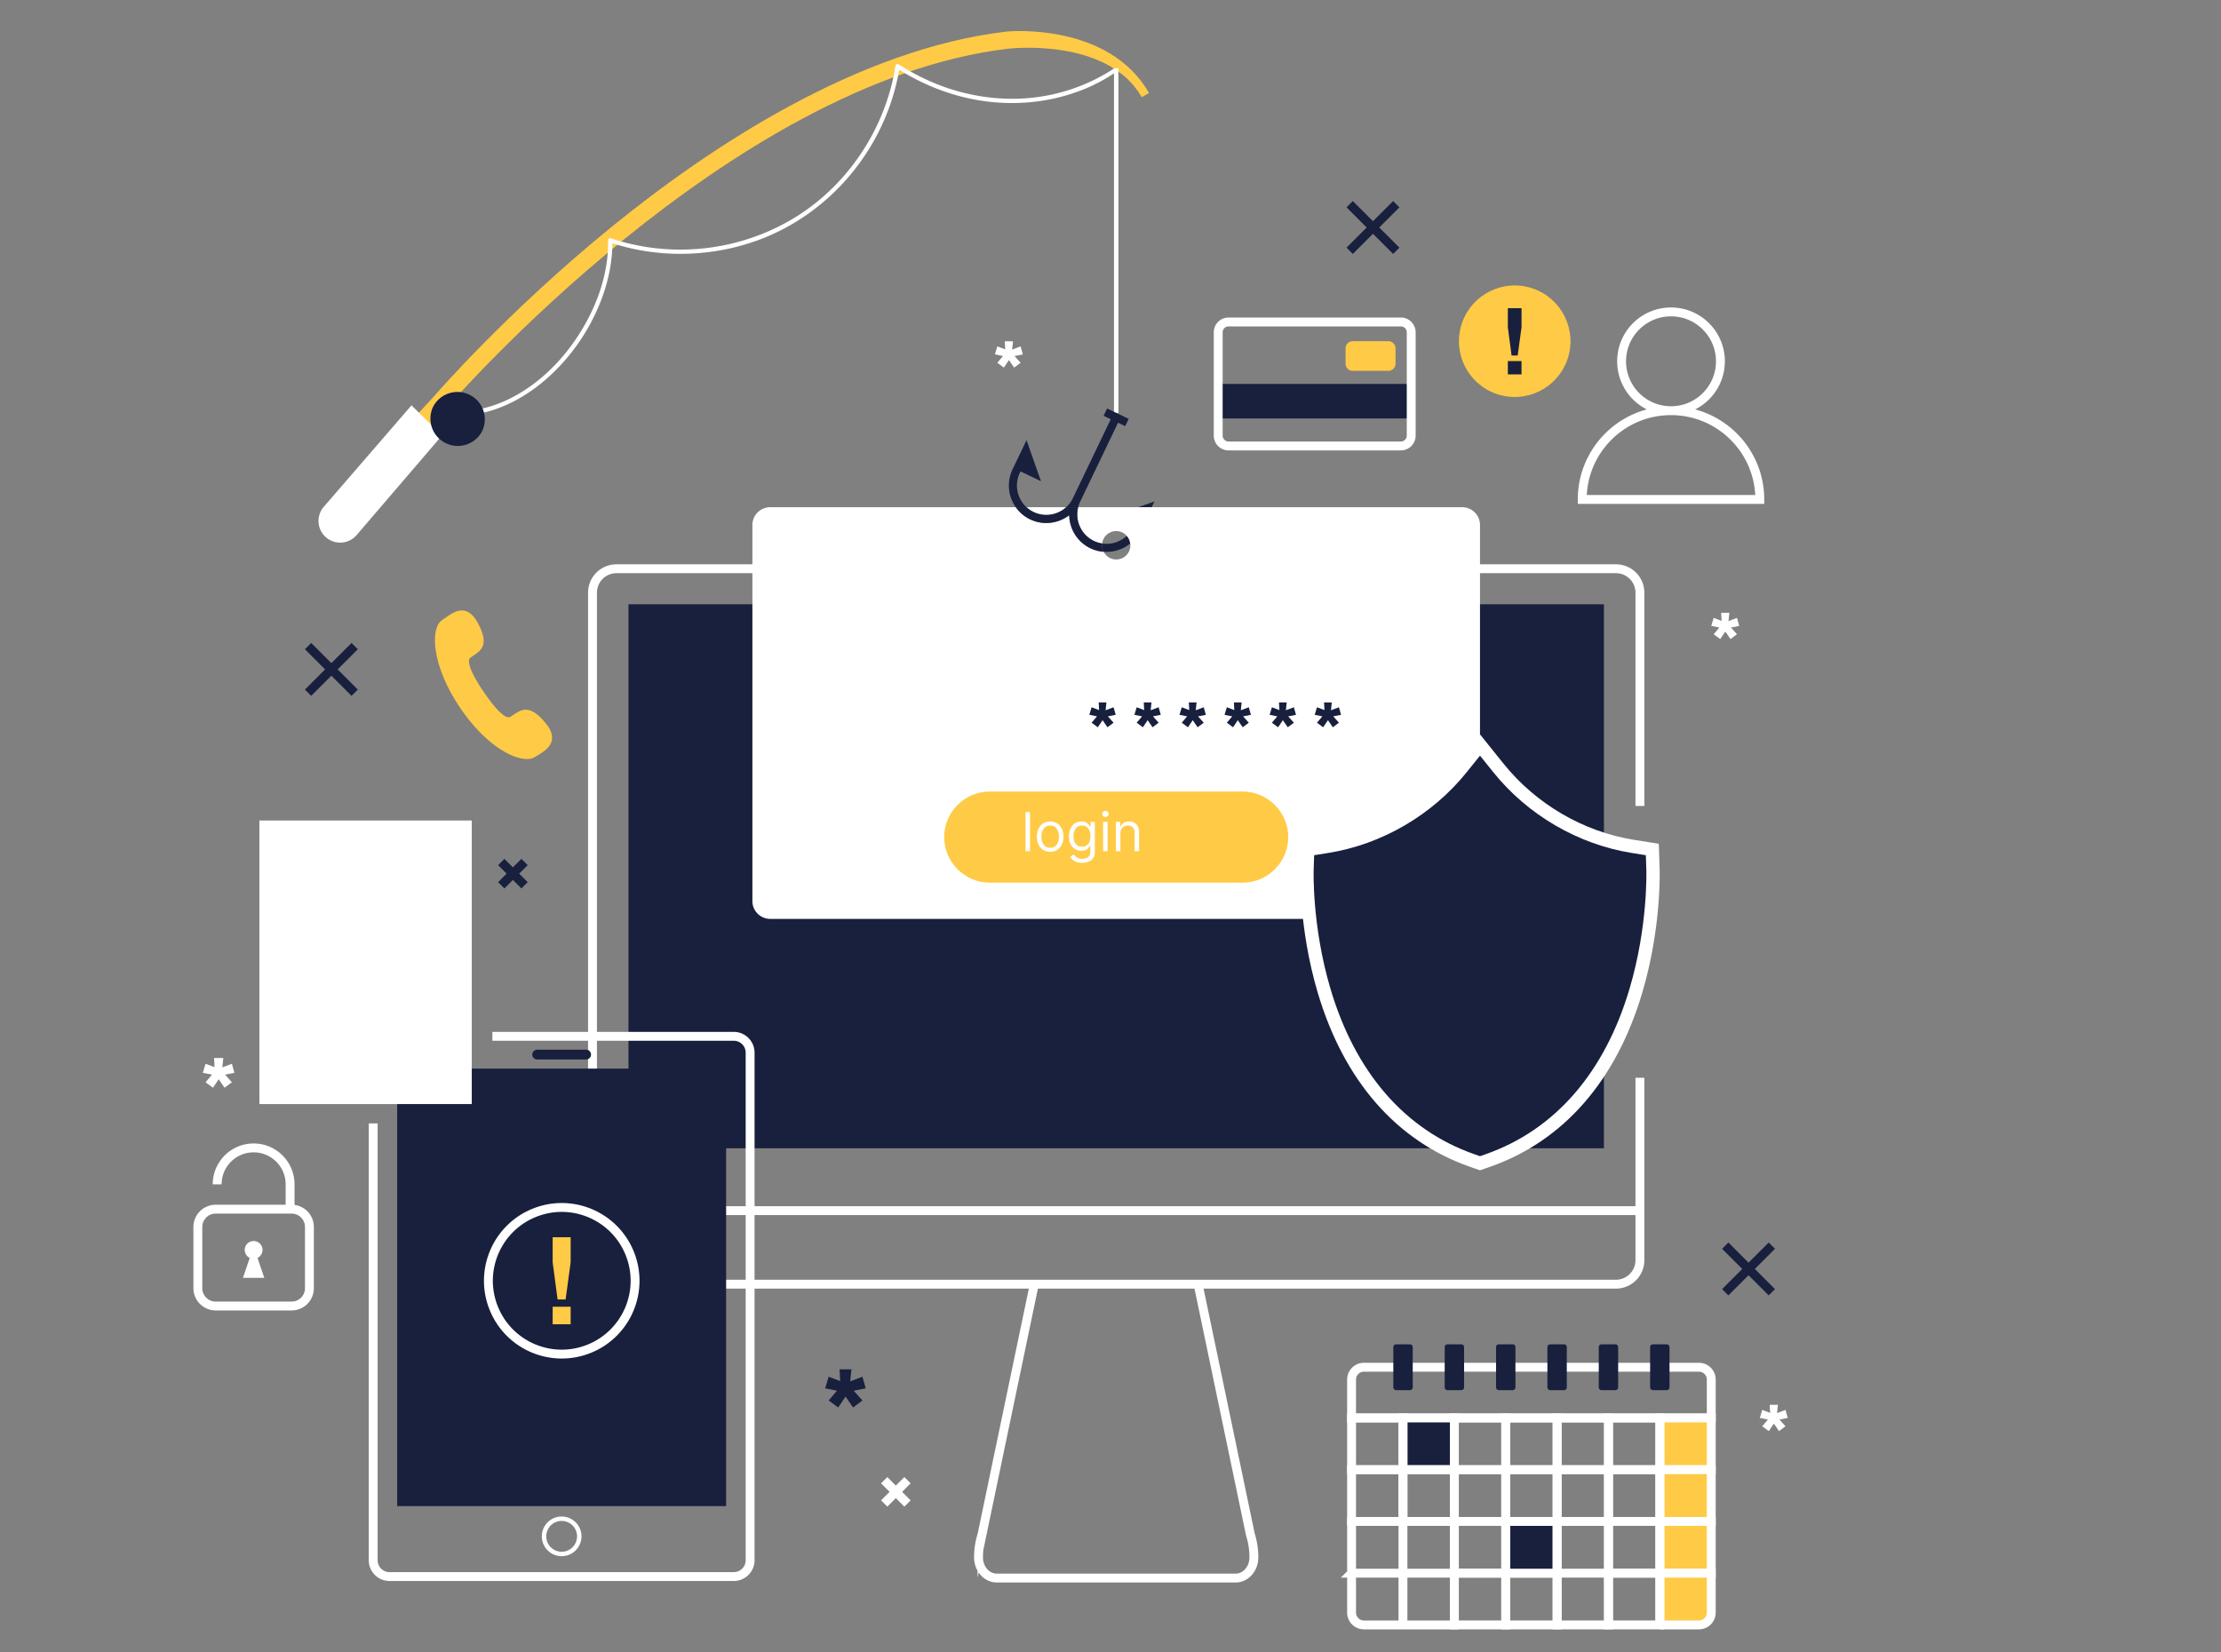 <svg width="500" height="372" fill="none" xmlns="http://www.w3.org/2000/svg"><rect width="100%" height="100%" fill="#808080" stroke="none"/><g clip-path="url(#clip0_1368_3533)"><path d="M50.557 244.94l-1.318-1.911-1.295 1.911-1.669-1.231 1.45-1.712-2.065-.418.615-2.042 2.021.769-.11-2.064h2.085l-.219 2.108 2.153-.813.571 2.042-2.108.418 1.537 1.712-1.648 1.231z" fill="#fff"/><path d="M369.184 242.694v41.076a5.4 5.4 0 01-5.4 5.4h-225a5.4 5.4 0 01-5.4-5.4v-150.3a5.4 5.4 0 015.4-5.4h225a5.4 5.4 0 015.4 5.4v48.024" stroke="#fff" stroke-width="2" stroke-miterlimit="10"/><path d="M361.084 136.075h-219.6V258.57h219.6V136.075z" fill="#18203E"/><path d="M232.847 289.17l-11.781 56.427a16.802 16.802 0 00-.777 5.068v.049c.008 2.584 1.875 4.629 4.067 4.629h53.854c2.192 0 4.059-2.045 4.067-4.629v-.049c0-1.73-.263-3.447-.777-5.068l-11.78-56.427m-136.336-16.555h235.8m7.001-180.135c6.142 0 11.121-4.98 11.121-11.121 0-6.143-4.98-11.122-11.122-11.122-6.142 0-11.122 4.98-11.122 11.122 0 6.142 4.979 11.122 11.122 11.122-11.038 0-19.987 8.949-19.987 19.988h39.975c0-11.039-8.949-19.987-19.987-19.988z" stroke="#fff" stroke-width="2" stroke-miterlimit="10"/><path d="M84.228 109.544l-2.848-2.63 16.372-17.722c.112-.133 16.189-18.786 39.928-38.098 21.987-17.886 55.259-40.035 88.911-43.983.997-.124 23.111-1.908 32.079 13.833l-1.641.935c-7.684-13.488-29.754-10.947-29.976-10.92-62.758 7.361-125.778 80.075-126.407 80.809l-16.418 17.776z" fill="#FFCA45"/><path d="M103.643 93.6c7.353-.167 14.2-3.67 19.61-8.487 5.696-5.074 10.119-11.704 12.586-18.925 1.333-3.901 2.093-7.991 2.027-12.121l-.69.48c10.395 3.52 21.862 3.46 32.259-.034 10.95-3.681 20.226-11.268 26.275-21.083 3.465-5.623 5.822-11.917 6.839-18.446l-.685.354c5.809 3.76 12.384 6.336 19.235 7.364 6.66.999 13.531.52 19.951-1.54 3.694-1.186 6.599-2.571 9.834-4.71.521-.345.583-1.468.063-1.124a41.634 41.634 0 01-18.809 6.7c-6.6.659-13.326-.233-19.568-2.46a49.74 49.74 0 01-10.291-5.104c-.268-.173-.641.076-.685.354-1.777 11.408-7.738 22.072-16.46 29.63-8.249 7.15-18.823 11.208-29.707 11.705-6.031.275-12.115-.542-17.836-2.48-.356-.121-.696.086-.69.48.116 7.269-2.399 14.443-6.195 20.57-3.85 6.217-9.295 11.735-15.884 15.014-3.509 1.746-7.334 2.81-11.262 2.899-.624.013-.539.978.083.964zM92.64 91.272l6.876 6.784-19.342 22.561a4.88 4.88 0 11-7.18-6.611l19.645-22.734z" fill="#fff"/><path d="M108.593 96.978a6.165 6.165 0 01-11.143-5.275 6.165 6.165 0 0111.143 5.275z" fill="#18203E"/><path d="M250.338 15.16l1.778 1.198.587-.978-2.307-.843-.058.623z" fill="#FFCA45"/><path d="M251.284 15.38v77.622" stroke="#fff" stroke-miterlimit="10"/><path d="M259.888 112.931l-3.646 1.282h3.031l.615-1.282zm-16.724.055l8.536-17.795 1.608.77.788-1.642-4.858-2.33-.788 1.643 1.607.77-8.536 17.796a6.583 6.583 0 01-1.5 2.015h2.699c.105-.415.252-.826.444-1.227zm-13.574-6.511l.156-.324 4.6 2.207-3.248-9.238-3.15 6.567c-1.37 2.855-.981 6.105.728 8.526h2.411c-2.091-1.918-2.786-5.051-1.497-7.738zm18.537 15.912c-.017.132-.04.262-.04.399 0 .531.142 1.024.371 1.465a8.472 8.472 0 005.982-1.859 3.163 3.163 0 00-.783-1.729 6.641 6.641 0 01-5.53 1.724z" fill="#18203E"/><path d="M240.021 114.213h-8.934c.469.43 1.006.8 1.608 1.089 2.503 1.201 5.391.678 7.326-1.089z" fill="#fff"/><path d="M329.184 114.213H242.72c-.764 2.992.66 6.215 3.549 7.6a6.57 6.57 0 001.859.573 3.186 3.186 0 013.156-2.797c.947 0 1.789.42 2.374 1.074.423.472.701 1.068.783 1.729.016.13.04.259.04.394a3.197 3.197 0 01-3.197 3.197 3.186 3.186 0 01-2.826-1.731 8.384 8.384 0 01-2.979-.795c-2.964-1.422-4.712-4.362-4.778-7.444-2.445 1.878-5.831 2.355-8.796.933a8.394 8.394 0 01-3.231-2.732h-55.292c-2.2 0-4 1.8-4 4v84.7c0 2.2 1.8 4 4 4h155.8c2.2 0 4-1.8 4-4v-84.7a4.009 4.009 0 00-3.998-4.001z" fill="#fff"/><path d="M231.906 116.945c2.964 1.422 6.351.945 8.796-.933.066 3.082 1.814 6.022 4.778 7.444a8.405 8.405 0 002.979.795 3.164 3.164 0 01-.371-1.465c0-.137.024-.267.04-.399a6.592 6.592 0 01-1.859-.573c-2.889-1.386-4.313-4.608-3.549-7.6h-2.699c-1.934 1.767-4.823 2.29-7.326 1.089a6.587 6.587 0 01-1.608-1.089h-2.411a8.381 8.381 0 003.23 2.731z" fill="#18203E"/><path d="M188.707 139.389v-2.257h.586v3.818h-.586v-.646h-.04c-.09.194-.229.359-.418.495-.189.134-.427.201-.716.201a1.27 1.27 0 01-.636-.157 1.1 1.1 0 01-.438-.477c-.106-.214-.159-.483-.159-.808v-2.426h.587v2.386c0 .279.078.501.234.667a.795.795 0 00.601.248.994.994 0 00.445-.112.965.965 0 00.383-.343 1.03 1.03 0 00.157-.589zm4.365-1.402l-.527.149a.99.99 0 00-.146-.256.726.726 0 00-.259-.209.946.946 0 00-.42-.082 1 1 0 00-.584.162c-.154.106-.231.241-.231.405a.42.42 0 00.159.346c.106.084.272.155.497.211l.567.139c.341.083.595.21.763.381a.889.889 0 01.251.653.969.969 0 01-.189.587 1.257 1.257 0 01-.522.408 1.916 1.916 0 01-.781.149c-.389 0-.711-.085-.967-.254a1.124 1.124 0 01-.484-.741l.557-.139c.053.206.153.36.3.463.149.102.344.154.584.154.274 0 .491-.058.652-.174.162-.118.243-.259.243-.423a.443.443 0 00-.139-.333c-.093-.091-.235-.159-.427-.204l-.637-.149c-.349-.083-.606-.211-.77-.385a.933.933 0 01-.244-.659c0-.215.061-.406.181-.572.123-.165.29-.296.5-.39.212-.094.453-.142.721-.142.378 0 .674.083.89.249.217.166.371.384.462.656zm2.554 3.043c-.368 0-.685-.081-.952-.244a1.636 1.636 0 01-.614-.686 2.333 2.333 0 01-.214-1.029c0-.391.071-.736.214-1.034.144-.3.344-.534.601-.701.259-.169.56-.254.905-.254.199 0 .395.033.589.1.194.066.371.174.53.323.159.147.286.343.38.587.095.243.142.543.142.899v.249h-2.943v-.507h2.346c0-.216-.043-.408-.129-.577a.982.982 0 00-.915-.547c-.234 0-.436.058-.606.174a1.16 1.16 0 00-.391.448 1.315 1.315 0 00-.136.591v.338c0 .289.049.533.149.734.101.199.241.35.42.455.179.102.387.154.624.154.154 0 .293-.022.417-.065a.895.895 0 00.326-.199.888.888 0 00.211-.333l.567.159c-.06.192-.16.362-.301.507a1.455 1.455 0 01-.522.338c-.207.08-.44.12-.698.12zm2.473-.08v-3.818h.567v.577h.04a.912.912 0 01.378-.46c.182-.118.387-.177.616-.177a5.439 5.439 0 01.308.01v.597a1.393 1.393 0 00-.136-.022 1.313 1.313 0 00-.222-.018 1.04 1.04 0 00-.497.117.857.857 0 00-.467.778v2.416h-.587zm3.191-2.297v2.297h-.586v-3.818h.566v.597h.05a1.1 1.1 0 01.408-.468c.182-.119.417-.179.706-.179.258 0 .485.053.678.159.194.105.345.264.453.478.108.212.161.48.161.805v2.426h-.586v-2.386c0-.3-.078-.534-.234-.701-.156-.169-.369-.254-.641-.254-.188 0-.355.041-.502.122a.873.873 0 00-.346.356 1.175 1.175 0 00-.127.566zm4.632 2.387c-.242 0-.462-.046-.659-.137a1.133 1.133 0 01-.47-.4 1.13 1.13 0 01-.174-.637c0-.218.044-.396.13-.532a.916.916 0 01.345-.323c.144-.078.303-.136.477-.174.176-.04.353-.071.53-.094.232-.03.42-.052.564-.067a.876.876 0 00.318-.082c.068-.038.102-.105.102-.199v-.02c0-.245-.067-.436-.201-.572-.133-.136-.334-.204-.604-.204-.28 0-.5.062-.659.184a1.085 1.085 0 00-.335.393l-.557-.199c.099-.232.232-.412.398-.542.167-.131.349-.222.546-.273.199-.053.395-.08.587-.08.123 0 .264.015.423.045.16.028.315.087.464.177.151.089.276.224.376.405.099.18.149.422.149.726v2.515h-.587v-.517h-.029c-.04.083-.107.172-.199.266a1.14 1.14 0 01-.371.241c-.154.067-.342.1-.564.1zm.089-.527c.232 0 .428-.046.587-.137a.928.928 0 00.487-.808v-.537c-.025.03-.079.057-.164.082a2.784 2.784 0 01-.288.062 10.432 10.432 0 01-.562.075c-.152.02-.295.052-.427.097a.741.741 0 00-.319.196.503.503 0 00-.119.353c0 .204.075.358.226.463.153.102.346.154.579.154zm2.732.437v-3.818h.567v.597h.049a.96.96 0 01.386-.475c.177-.115.39-.172.638-.172.252 0 .462.057.629.172.169.113.301.271.396.475h.039c.098-.198.245-.354.44-.47.196-.118.43-.177.704-.177.341 0 .62.107.837.321.218.212.326.543.326.992v2.555h-.587v-2.555c0-.282-.077-.483-.231-.604a.854.854 0 00-.544-.182c-.269 0-.477.081-.624.244a.866.866 0 00-.221.611v2.486h-.597v-2.615a.684.684 0 00-.211-.524.754.754 0 00-.545-.202.804.804 0 00-.427.122.917.917 0 00-.318.338.997.997 0 00-.12.495v2.386h-.586zm7.685.08c-.368 0-.686-.081-.952-.244a1.63 1.63 0 01-.614-.686 2.333 2.333 0 01-.214-1.029c0-.391.071-.736.214-1.034.144-.3.344-.534.601-.701.259-.169.56-.254.905-.254.199 0 .395.033.589.1.194.066.37.174.53.323.159.147.285.343.38.587.094.243.142.543.142.899v.249h-2.944v-.507h2.347c0-.216-.043-.408-.129-.577a.982.982 0 00-.915-.547c-.234 0-.436.058-.607.174a1.149 1.149 0 00-.39.448 1.316 1.316 0 00-.137.591v.338c0 .289.05.533.15.734.101.199.241.35.42.455.179.102.387.154.624.154.154 0 .293-.022.417-.065a.895.895 0 00.326-.199.9.9 0 00.211-.333l.567.159c-.06.192-.16.362-.301.507a1.455 1.455 0 01-.522.338c-.207.08-.44.12-.698.12z" fill="#fff"/><path d="M239.044 134.154v9" stroke="#fff" stroke-miterlimit="10"/><path d="M186.3 164.702v-5.25h.567v.606h.07c.043-.066.102-.15.179-.253.078-.105.189-.197.333-.279.146-.082.343-.124.591-.124.322 0 .605.08.851.241.245.161.436.389.574.684.137.295.206.643.206 1.044 0 .404-.069.755-.206 1.051a1.626 1.626 0 01-.572.686 1.494 1.494 0 01-.843.242c-.245 0-.441-.041-.589-.122a1.096 1.096 0 01-.34-.281 3.485 3.485 0 01-.184-.264h-.05v2.019h-.587zm.577-3.341c0 .288.042.543.127.763.084.219.208.39.37.515a.966.966 0 00.597.184c.245 0 .45-.065.614-.194.166-.131.29-.307.373-.527a2.08 2.08 0 00.126-.741c0-.269-.041-.51-.124-.726a1.118 1.118 0 00-.37-.514.977.977 0 00-.619-.192.98.98 0 00-.602.182 1.088 1.088 0 00-.368.502 2.057 2.057 0 00-.124.748zm4.813 1.999c-.242 0-.462-.046-.659-.137a1.133 1.133 0 01-.47-.4 1.13 1.13 0 01-.174-.637c0-.219.043-.396.129-.532a.918.918 0 01.346-.323c.144-.078.303-.136.477-.174.176-.04.352-.071.53-.094.232-.03.42-.053.564-.067a.853.853 0 00.318-.083c.068-.038.102-.104.102-.198v-.02c0-.246-.067-.436-.201-.572-.133-.136-.334-.204-.604-.204-.281 0-.5.061-.659.184a1.099 1.099 0 00-.336.393l-.557-.199c.1-.232.232-.413.398-.542.167-.131.35-.222.547-.273.199-.053.394-.08.587-.08.122 0 .263.015.422.045.161.028.316.087.465.176.151.09.276.225.375.406.1.18.15.422.15.725v2.516h-.587v-.517h-.03c-.04.083-.106.171-.199.266a1.152 1.152 0 01-.37.241 1.43 1.43 0 01-.564.1zm.089-.527c.232 0 .428-.046.587-.137a.942.942 0 00.363-.353.908.908 0 00.124-.455v-.537c-.025.03-.08.057-.164.082a2.784 2.784 0 01-.288.062c-.108.017-.213.032-.316.045-.101.012-.183.021-.246.03-.153.02-.295.052-.428.097a.732.732 0 00-.318.196.498.498 0 00-.119.353c0 .204.075.358.226.462.152.103.345.155.579.155zm5.436-2.526l-.527.149a.965.965 0 00-.147-.256.722.722 0 00-.258-.209.952.952 0 00-.42-.082c-.234 0-.429.054-.585.162-.154.106-.231.241-.231.405a.42.42 0 00.159.346c.106.084.272.154.498.211l.566.139c.342.083.596.21.763.38a.887.887 0 01.251.654.977.977 0 01-.188.587 1.26 1.26 0 01-.522.407 1.9 1.9 0 01-.781.15c-.389 0-.712-.085-.967-.254a1.126 1.126 0 01-.485-.741l.557-.139c.053.206.153.36.301.462.149.103.344.155.584.155.273 0 .491-.058.651-.174.163-.118.244-.259.244-.423a.442.442 0 00-.139-.333c-.093-.091-.236-.159-.428-.204l-.636-.149c-.35-.083-.607-.211-.771-.385a.937.937 0 01-.243-.659c0-.216.06-.406.181-.572.123-.166.289-.296.5-.39.212-.095.452-.142.721-.142.377 0 .674.083.89.249.217.165.371.384.462.656zm3.657 0l-.527.149a.965.965 0 00-.147-.256.722.722 0 00-.258-.209.946.946 0 00-.42-.082.998.998 0 00-.584.162c-.154.106-.232.241-.232.405a.42.42 0 00.16.346c.106.084.271.154.497.211l.566.139c.342.083.596.21.764.38a.891.891 0 01.251.654.97.97 0 01-.189.587 1.26 1.26 0 01-.522.407 1.9 1.9 0 01-.781.15c-.389 0-.712-.085-.967-.254a1.12 1.12 0 01-.484-.741l.556-.139c.053.206.154.36.301.462.149.103.344.155.584.155.274 0 .491-.058.652-.174.162-.118.243-.259.243-.423a.442.442 0 00-.139-.333c-.093-.091-.235-.159-.428-.204l-.636-.149c-.35-.083-.606-.211-.771-.385a.937.937 0 01-.243-.659c0-.216.06-.406.181-.572.123-.166.289-.296.5-.39.212-.095.452-.142.721-.142.378 0 .674.083.89.249.217.165.371.384.462.656zm1.818 2.963l-1.164-3.818h.617l.825 2.923h.04l.815-2.923h.627l.805 2.913h.04l.825-2.913h.617l-1.164 3.818h-.576l-.836-2.933h-.059l-.835 2.933h-.577zm6.244.08c-.345 0-.648-.082-.908-.247a1.673 1.673 0 01-.606-.688 2.332 2.332 0 01-.217-1.034c0-.398.073-.745.217-1.042.146-.296.348-.527.606-.691.26-.164.563-.246.908-.246.344 0 .646.082.904.246.261.164.463.395.607.691.146.297.219.644.219 1.042 0 .394-.073.739-.219 1.034a1.641 1.641 0 01-.607.688c-.258.165-.56.247-.904.247zm0-.527c.261 0 .477-.068.646-.202.169-.134.294-.31.375-.529.081-.219.122-.456.122-.711a2.06 2.06 0 00-.122-.714 1.202 1.202 0 00-.375-.534c-.169-.136-.385-.204-.646-.204-.262 0-.478.068-.647.204a1.202 1.202 0 00-.375.534 2.06 2.06 0 00-.122.714c0 .255.041.492.122.711.081.219.206.395.375.529s.385.202.647.202zm2.625.447v-3.818h.567v.577h.04a.908.908 0 01.378-.46c.182-.118.387-.177.616-.177a5.439 5.439 0 01.308.01v.597a1.638 1.638 0 00-.136-.023 1.428 1.428 0 00-.222-.017 1.04 1.04 0 00-.497.117.854.854 0 00-.467.778v2.416h-.587zm3.93.08a1.49 1.49 0 01-.842-.242 1.62 1.62 0 01-.572-.686c-.138-.296-.207-.647-.207-1.051 0-.401.069-.749.207-1.044.137-.295.329-.523.574-.684.245-.161.529-.241.85-.241.249 0 .445.042.589.124.146.082.257.174.333.279.078.103.139.187.182.253h.05v-1.879h.586v5.091h-.567v-.587h-.069c-.043.07-.105.158-.184.264-.08.104-.193.198-.341.281-.147.081-.344.122-.589.122zm.08-.527a.964.964 0 00.596-.184c.163-.125.286-.296.371-.515.084-.22.126-.475.126-.763 0-.285-.041-.535-.124-.748a1.081 1.081 0 00-.368-.502.978.978 0 00-.601-.182.988.988 0 00-.622.192 1.14 1.14 0 00-.37.514 2.051 2.051 0 00-.122.726c0 .272.042.519.124.741.085.22.209.396.373.527a.974.974 0 00.617.194z" fill="#fff"/><path d="M239.044 156.474v9" stroke="#fff" stroke-miterlimit="10"/><path d="M249.319 163.767l-1.099-1.593-1.08 1.593-1.392-1.027 1.209-1.427-1.722-.349.513-1.703 1.685.641-.092-1.721h1.739l-.182 1.758 1.795-.678.476 1.703-1.758.349 1.282 1.427-1.374 1.027zm10.148 0l-1.099-1.593-1.08 1.593-1.392-1.027 1.209-1.427-1.722-.349.513-1.703 1.685.641-.092-1.721h1.739l-.183 1.758 1.795-.678.476 1.703-1.758.349 1.282 1.427-1.373 1.027zm10.147 0l-1.099-1.593-1.08 1.593-1.392-1.027 1.209-1.427-1.722-.349.513-1.703 1.685.641-.092-1.721h1.739l-.183 1.758 1.795-.678.476 1.703-1.758.349 1.282 1.427-1.373 1.027zm10.147 0l-1.099-1.593-1.08 1.593-1.392-1.027 1.209-1.427-1.722-.349.513-1.703 1.685.641-.092-1.721h1.739l-.183 1.758 1.795-.678.476 1.703-1.758.349 1.282 1.427-1.373 1.027zm10.147 0l-1.099-1.593-1.08 1.593-1.392-1.027 1.209-1.427-1.722-.349.513-1.703 1.685.641-.092-1.721h1.739l-.183 1.758 1.795-.678.476 1.703-1.757.349 1.282 1.427-1.374 1.027zm10.147 0l-1.099-1.593-1.08 1.593-1.392-1.027 1.209-1.427-1.722-.349.513-1.703 1.685.641-.092-1.721h1.739l-.183 1.758 1.795-.678.476 1.703-1.758.349 1.282 1.427-1.373 1.027z" fill="#18203E"/><path d="M279.747 198.761H222.82c-5.643 0-10.26-4.617-10.26-10.26s4.617-10.26 10.26-10.26h56.927c5.643 0 10.26 4.617 10.26 10.26s-4.617 10.26-10.26 10.26z" fill="#FFCA45"/><path d="M231.878 182.871v8.804h-1.015v-8.804h1.015zm4.541 8.942c-.596 0-1.119-.142-1.569-.426a2.881 2.881 0 01-1.049-1.191c-.25-.51-.374-1.106-.374-1.788 0-.688.124-1.288.374-1.801a2.89 2.89 0 011.049-1.196c.45-.283.973-.425 1.569-.425s1.118.142 1.565.425c.45.284.8.683 1.049 1.196.252.513.378 1.113.378 1.801 0 .682-.126 1.278-.378 1.788a2.84 2.84 0 01-1.049 1.191c-.447.284-.969.426-1.565.426zm0-.912c.453 0 .825-.116 1.118-.348.292-.232.509-.537.649-.916.14-.378.211-.788.211-1.229 0-.441-.071-.853-.211-1.234a2.078 2.078 0 00-.649-.924c-.293-.235-.665-.353-1.118-.353-.453 0-.825.118-1.118.353a2.078 2.078 0 00-.649.924c-.14.381-.211.793-.211 1.234 0 .441.071.851.211 1.229.14.379.357.684.649.916.293.232.665.348 1.118.348zm7.206 3.388c-.49 0-.911-.063-1.263-.189a2.685 2.685 0 01-.882-.49 2.682 2.682 0 01-.554-.645l.808-.567c.092.12.208.257.348.412.14.158.333.294.576.409.247.117.569.176.967.176.534 0 .973-.129 1.32-.387.347-.258.52-.662.52-1.212v-1.342h-.085c-.075.121-.181.27-.319.447a1.798 1.798 0 01-.584.469c-.253.135-.594.202-1.024.202a2.754 2.754 0 01-1.435-.378 2.644 2.644 0 01-1.002-1.101c-.244-.481-.366-1.066-.366-1.754 0-.676.119-1.265.357-1.767.238-.504.569-.894.993-1.169.425-.278.915-.417 1.471-.417.43 0 .771.071 1.023.215.255.14.45.301.585.481.137.178.243.324.318.439h.103v-1.049h.98v6.792c0 .568-.129 1.029-.387 1.385a2.21 2.21 0 01-1.032.787c-.43.169-.908.253-1.436.253zm-.034-3.628c.407 0 .751-.093 1.032-.28.281-.186.494-.454.64-.804.147-.349.22-.768.22-1.255a3.43 3.43 0 00-.215-1.26 1.892 1.892 0 00-.637-.855c-.28-.207-.627-.31-1.04-.31-.43 0-.788.109-1.075.327-.283.218-.497.51-.64.877a3.38 3.38 0 00-.211 1.221c0 .459.072.864.215 1.217.146.349.361.624.645.825.286.198.642.297 1.066.297zm4.746 1.014v-6.603h1.015v6.603h-1.015zm.516-7.704a.718.718 0 01-.511-.202.647.647 0 01-.211-.486c0-.189.07-.351.211-.485a.719.719 0 01.511-.203c.198 0 .367.068.508.203a.64.64 0 01.214.485c0 .19-.071.351-.214.486a.707.707 0 01-.508.202zm3.372 3.732v3.972h-1.015v-6.603h.98v1.032h.086a1.89 1.89 0 01.705-.809c.316-.206.723-.309 1.221-.309.448 0 .839.092 1.174.275.335.181.596.456.783.825.186.367.279.832.279 1.393v4.196h-1.015v-4.127c0-.519-.134-.923-.404-1.212-.269-.293-.639-.439-1.109-.439-.324 0-.613.07-.868.211-.253.14-.452.345-.598.615-.146.269-.219.596-.219.98z" fill="#fff"/><path d="M331.419 261.324c-16.096-5.642-27.636-18.909-33.371-38.369-4.196-14.232-3.823-26.742-3.806-27.268l.147-4.399 4.35-.691c11.726-1.862 22.764-8.297 30.285-17.655l4.16-5.177 4.16 5.177c7.521 9.357 18.559 15.792 30.285 17.655l4.348.691.149 4.4c.018.525.391 13.033-3.806 27.268-5.736 19.46-17.276 32.727-33.371 38.37l-1.766.619-1.764-.621z" fill="#18203E"/><path d="M333.184 170.16l2.991 3.722c7.751 9.644 19.13 16.277 31.219 18.197l3.126.497.107 3.163c.017.516.38 12.798-3.745 26.793-5.594 18.977-16.808 31.902-32.429 37.378l-1.27.445-1.269-.445c-15.621-5.476-26.835-18.401-32.429-37.378-4.126-13.995-3.763-26.277-3.745-26.793l.107-3.163 3.126-.497c12.09-1.92 23.468-8.553 31.219-18.197l2.992-3.722zm0-4.789l-2.338 2.91-2.991 3.722c-7.29 9.071-17.988 15.309-29.351 17.113l-3.126.497-2.445.387-.084 2.473-.107 3.163c-.018.536-.394 13.291 3.866 27.743 5.879 19.941 17.744 33.552 34.314 39.361l1.269.445.993.348.992-.348 1.27-.445c16.57-5.809 28.435-19.419 34.314-39.361 4.261-14.454 3.884-27.207 3.866-27.742l-.107-3.164-.084-2.473-2.444-.388-3.126-.497c-11.363-1.805-22.061-8.042-29.351-17.113l-2.991-3.722-2.339-2.909z" fill="#fff"/><path d="M321.376 204.479l23.616 23.616m0-23.616l-23.616 23.616" stroke="#18203E" stroke-width="3" stroke-miterlimit="10"/><path d="M65.656 294.09H48.54c-2.2 0-4-1.8-4-4v-13.809c0-2.2 1.8-4 4-4h17.118c2.2 0 4 1.8 4 4v13.809c0 2.2-1.8 4-4 4z" stroke="#fff" stroke-width="2" stroke-miterlimit="10"/><path d="M57.974 283.26a2.003 2.003 0 10-1.752 0l-1.524 4.487h4.801l-1.525-4.487z" fill="#fff"/><path d="M48.89 266.695a8.208 8.208 0 0116.416 0v5.587" stroke="#fff" stroke-width="2" stroke-miterlimit="10"/><path d="M353.216 79.737c1.601-6.747-2.57-13.515-9.317-15.117-6.747-1.602-13.516 2.57-15.117 9.316-1.602 6.748 2.569 13.516 9.316 15.118 6.747 1.602 13.516-2.57 15.118-9.317z" fill="#FFCA45"/><path d="M342.531 73.71l-.862 6.344h-1.375l-.842-6.343V69.4h3.079v4.31zm0 10.593h-3.079v-2.997h3.079v2.997z" fill="#18203E"/><path d="M388.392 280.499l10.494 10.494m0-10.494l-10.494 10.494M303.844 45.982l10.493 10.494m0-10.494l-10.493 10.494M69.351 145.494l10.494 10.494m0-10.494l-10.494 10.494m43.492 38.119l5.247 5.248m0-5.248l-5.247 5.248" stroke="#18203E" stroke-width="2" stroke-miterlimit="10"/><path d="M199.052 333.311l5.247 5.247m0-5.247l-5.247 5.247m-88.206-105.2h54.35a3.684 3.684 0 013.673 3.673v114.31a3.684 3.684 0 01-3.673 3.673H87.687a3.684 3.684 0 01-3.673-3.673v-98.368" stroke="#fff" stroke-width="2" stroke-miterlimit="10"/><path d="M163.467 240.631h-74.05v98.515h74.05v-98.515z" fill="#18203E"/><path d="M132.716 303.685c8.438-3.454 12.477-13.094 9.023-21.532-3.454-8.437-13.094-12.477-21.532-9.022-8.437 3.454-12.477 13.094-9.023 21.531 3.455 8.438 13.095 12.477 21.532 9.023z" stroke="#fff" stroke-width="2" stroke-miterlimit="10"/><path d="M128.466 284.269l-1.133 8.339h-1.808l-1.106-8.339v-5.667h4.048l-.001 5.667zm0 13.925h-4.048v-3.94h4.048v3.94z" fill="#FFCA45"/><path d="M130.409 345.956a3.967 3.967 0 11-7.934 0 3.967 3.967 0 017.934 0z" stroke="#fff" stroke-miterlimit="10"/><path d="M131.951 238.574h-11.02a1.105 1.105 0 01-1.102-1.102c0-.606.496-1.102 1.102-1.102h11.02c.606 0 1.102.496 1.102 1.102 0 .606-.496 1.102-1.102 1.102z" fill="#18203E"/><path d="M106.207 184.761H58.393v63.855h47.814v-63.855z" fill="#fff"/><path d="M122.711 162.678c-3.545-4.182-5.332-2.956-7.4-1.534l-.378.258c-.638.433-1.714-.382-2.502-1.142-1.001-.966-2.196-2.471-3.55-4.473-4.066-6.012-3.424-7.392-2.959-7.707l.378-.253c2.09-1.391 3.895-2.592 1.331-7.44-.868-1.643-1.842-2.572-2.977-2.841-1.641-.387-3.166.699-4.512 1.659-.225.161-.446.318-.659.462-2.647 1.79-2.37 10.154 4.092 19.709 5.472 8.088 11.598 11.551 15.037 11.551.687 0 1.267-.138 1.713-.405l.373-.221c1.446-.853 3.246-1.914 3.546-3.689.202-1.192-.3-2.479-1.533-3.934z" fill="#FFCA45"/><path d="M317.695 86.46h-43.448v7.767h43.448V86.46z" fill="#18203E"/><path d="M315.366 72.5h-38.79a2.33 2.33 0 00-2.329 2.329v23.262a2.33 2.33 0 002.329 2.329h38.79a2.33 2.33 0 002.329-2.329V74.829a2.33 2.33 0 00-2.329-2.329z" stroke="#fff" stroke-width="2" stroke-miterlimit="10"/><path d="M312.548 83.513h-8.01a1.62 1.62 0 01-1.62-1.62v-3.441c0-.895.725-1.62 1.62-1.62h8.01c.895 0 1.62.725 1.62 1.62v3.441a1.62 1.62 0 01-1.62 1.62z" fill="#FFCA45"/><path d="M385.246 310.653a2.779 2.779 0 00-2.779-2.778h-75.416a2.778 2.778 0 00-2.778 2.778v8.644h80.973v-8.644z" stroke="#fff" stroke-width="2" stroke-miterlimit="10"/><path d="M317.408 313.034h-3.106a.63.63 0 01-.63-.63v-9.06a.63.63 0 01.63-.63h3.106a.63.63 0 01.63.63v9.06a.63.63 0 01-.63.63zm11.562 0h-3.106a.63.63 0 01-.63-.63v-9.06a.63.63 0 01.63-.63h3.106a.63.63 0 01.63.63v9.06a.63.63 0 01-.63.63zm11.562 0h-3.106a.63.63 0 01-.63-.63v-9.06a.63.63 0 01.63-.63h3.106a.63.63 0 01.63.63v9.06a.63.63 0 01-.63.63zm11.561 0h-3.106a.63.63 0 01-.63-.63v-9.06a.63.63 0 01.63-.63h3.106a.63.63 0 01.63.63v9.06a.63.63 0 01-.63.63zm11.562 0h-3.106a.63.63 0 01-.63-.63v-9.06a.63.63 0 01.63-.63h3.106a.63.63 0 01.63.63v9.06a.63.63 0 01-.63.63zm11.562 0h-3.106a.63.63 0 01-.63-.63v-9.06a.63.63 0 01.63-.63h3.106a.63.63 0 01.63.63v9.06a.63.63 0 01-.63.63z" fill="#18203E"/><path d="M350.544 354.25h-11.568v11.651h11.568V354.25zm0-23.302h-11.568v11.651h11.568v-11.651z" stroke="#fff" stroke-width="2" stroke-miterlimit="10"/><path d="M350.544 319.297h-11.568v11.651h11.568v-11.651z" stroke="#fff" stroke-width="2" stroke-miterlimit="10"/><path d="M350.544 342.599h-11.568v11.651h11.568v-11.651zm-23.135-23.302h-11.568v11.651h11.568v-11.651z" fill="#18203E" stroke="#fff" stroke-width="2" stroke-miterlimit="10"/><path d="M327.409 330.948h-11.568v11.651h11.568v-11.651zm0 11.651h-11.568v11.651h11.568v-11.651zm0 11.651h-11.568v11.651h11.568V354.25zm-23.136 0v8.873a2.779 2.779 0 002.778 2.779h8.789V354.25h-11.567zm11.567-34.953h-11.567v11.651h11.567v-11.651zm0 23.302h-11.567v11.651h11.567v-11.651z" stroke="#fff" stroke-width="2" stroke-miterlimit="10"/><path d="M315.84 330.948h-11.567v11.651h11.567v-11.651zm23.136 11.651h-11.568v11.651h11.568v-11.651zm0-11.651h-11.568v11.651h11.568v-11.651z" stroke="#fff" stroke-width="2" stroke-miterlimit="10"/><path d="M338.976 319.297h-11.568v11.651h11.568v-11.651zm0 34.953h-11.568v11.651h11.568V354.25zm23.135 0h-11.568v11.651h11.568V354.25zm0-34.953h-11.568v11.651h11.568v-11.651zm0 23.302h-11.568v11.651h11.568v-11.651z" stroke="#fff" stroke-width="2" stroke-miterlimit="10"/><path d="M362.111 330.948h-11.568v11.651h11.568v-11.651z" stroke="#fff" stroke-width="2" stroke-miterlimit="10"/><path d="M385.246 342.599h-11.568v11.651h11.568v-11.651z" fill="#FFCA45" stroke="#fff" stroke-width="2" stroke-miterlimit="10"/><path d="M373.678 365.901h8.789a2.779 2.779 0 002.779-2.779v-8.873h-11.568v11.652zm11.568-46.604h-11.568v11.651h11.568v-11.651z" fill="#FFCA45" stroke="#fff" stroke-width="2" stroke-miterlimit="10"/><path d="M385.246 330.948h-11.568v11.651h11.568v-11.651z" fill="#FFCA45" stroke="#fff" stroke-width="2" stroke-miterlimit="10"/><path d="M373.679 354.25h-11.568v11.651h11.568V354.25zm0-34.953h-11.568v11.651h11.568v-11.651z" stroke="#fff" stroke-width="2" stroke-miterlimit="10"/><path d="M373.679 330.948h-11.568v11.651h11.568v-11.651zm0 11.651h-11.568v11.651h11.568v-11.651z" stroke="#fff" stroke-width="2" stroke-miterlimit="10"/><path d="M400.503 322.259l-1.166-1.69-1.145 1.69-1.476-1.089 1.282-1.514-1.826-.37.544-1.806 1.787.68-.098-1.825h1.844l-.194 1.864 1.904-.719.505 1.806-1.864.37 1.359 1.514-1.456 1.089z" fill="#fff"/><path d="M192.045 316.939l-1.691-2.451-1.661 2.451-2.14-1.579 1.86-2.195-2.649-.536.789-2.619 2.592.986-.141-2.647h2.674l-.281 2.704 2.761-1.043.732 2.619-2.704.536 1.971 2.195-2.112 1.579z" fill="#18203E"/><path d="M228.304 82.775l-1.166-1.69-1.146 1.69-1.476-1.089 1.282-1.514-1.826-.37.544-1.806 1.787.68-.098-1.825h1.844l-.194 1.864 1.904-.719.505 1.806-1.864.37 1.359 1.514-1.455 1.09zm161.273 61.137l-1.166-1.69-1.145 1.69-1.476-1.089 1.282-1.514-1.827-.37.544-1.806 1.787.68-.098-1.825h1.844l-.194 1.864 1.904-.719.505 1.806-1.864.37 1.359 1.514-1.455 1.089z" fill="#fff"/></g><defs><clipPath id="clip0_1368_3533"><path fill="#fff" d="M0 0h500v372H0z"/></clipPath></defs></svg>